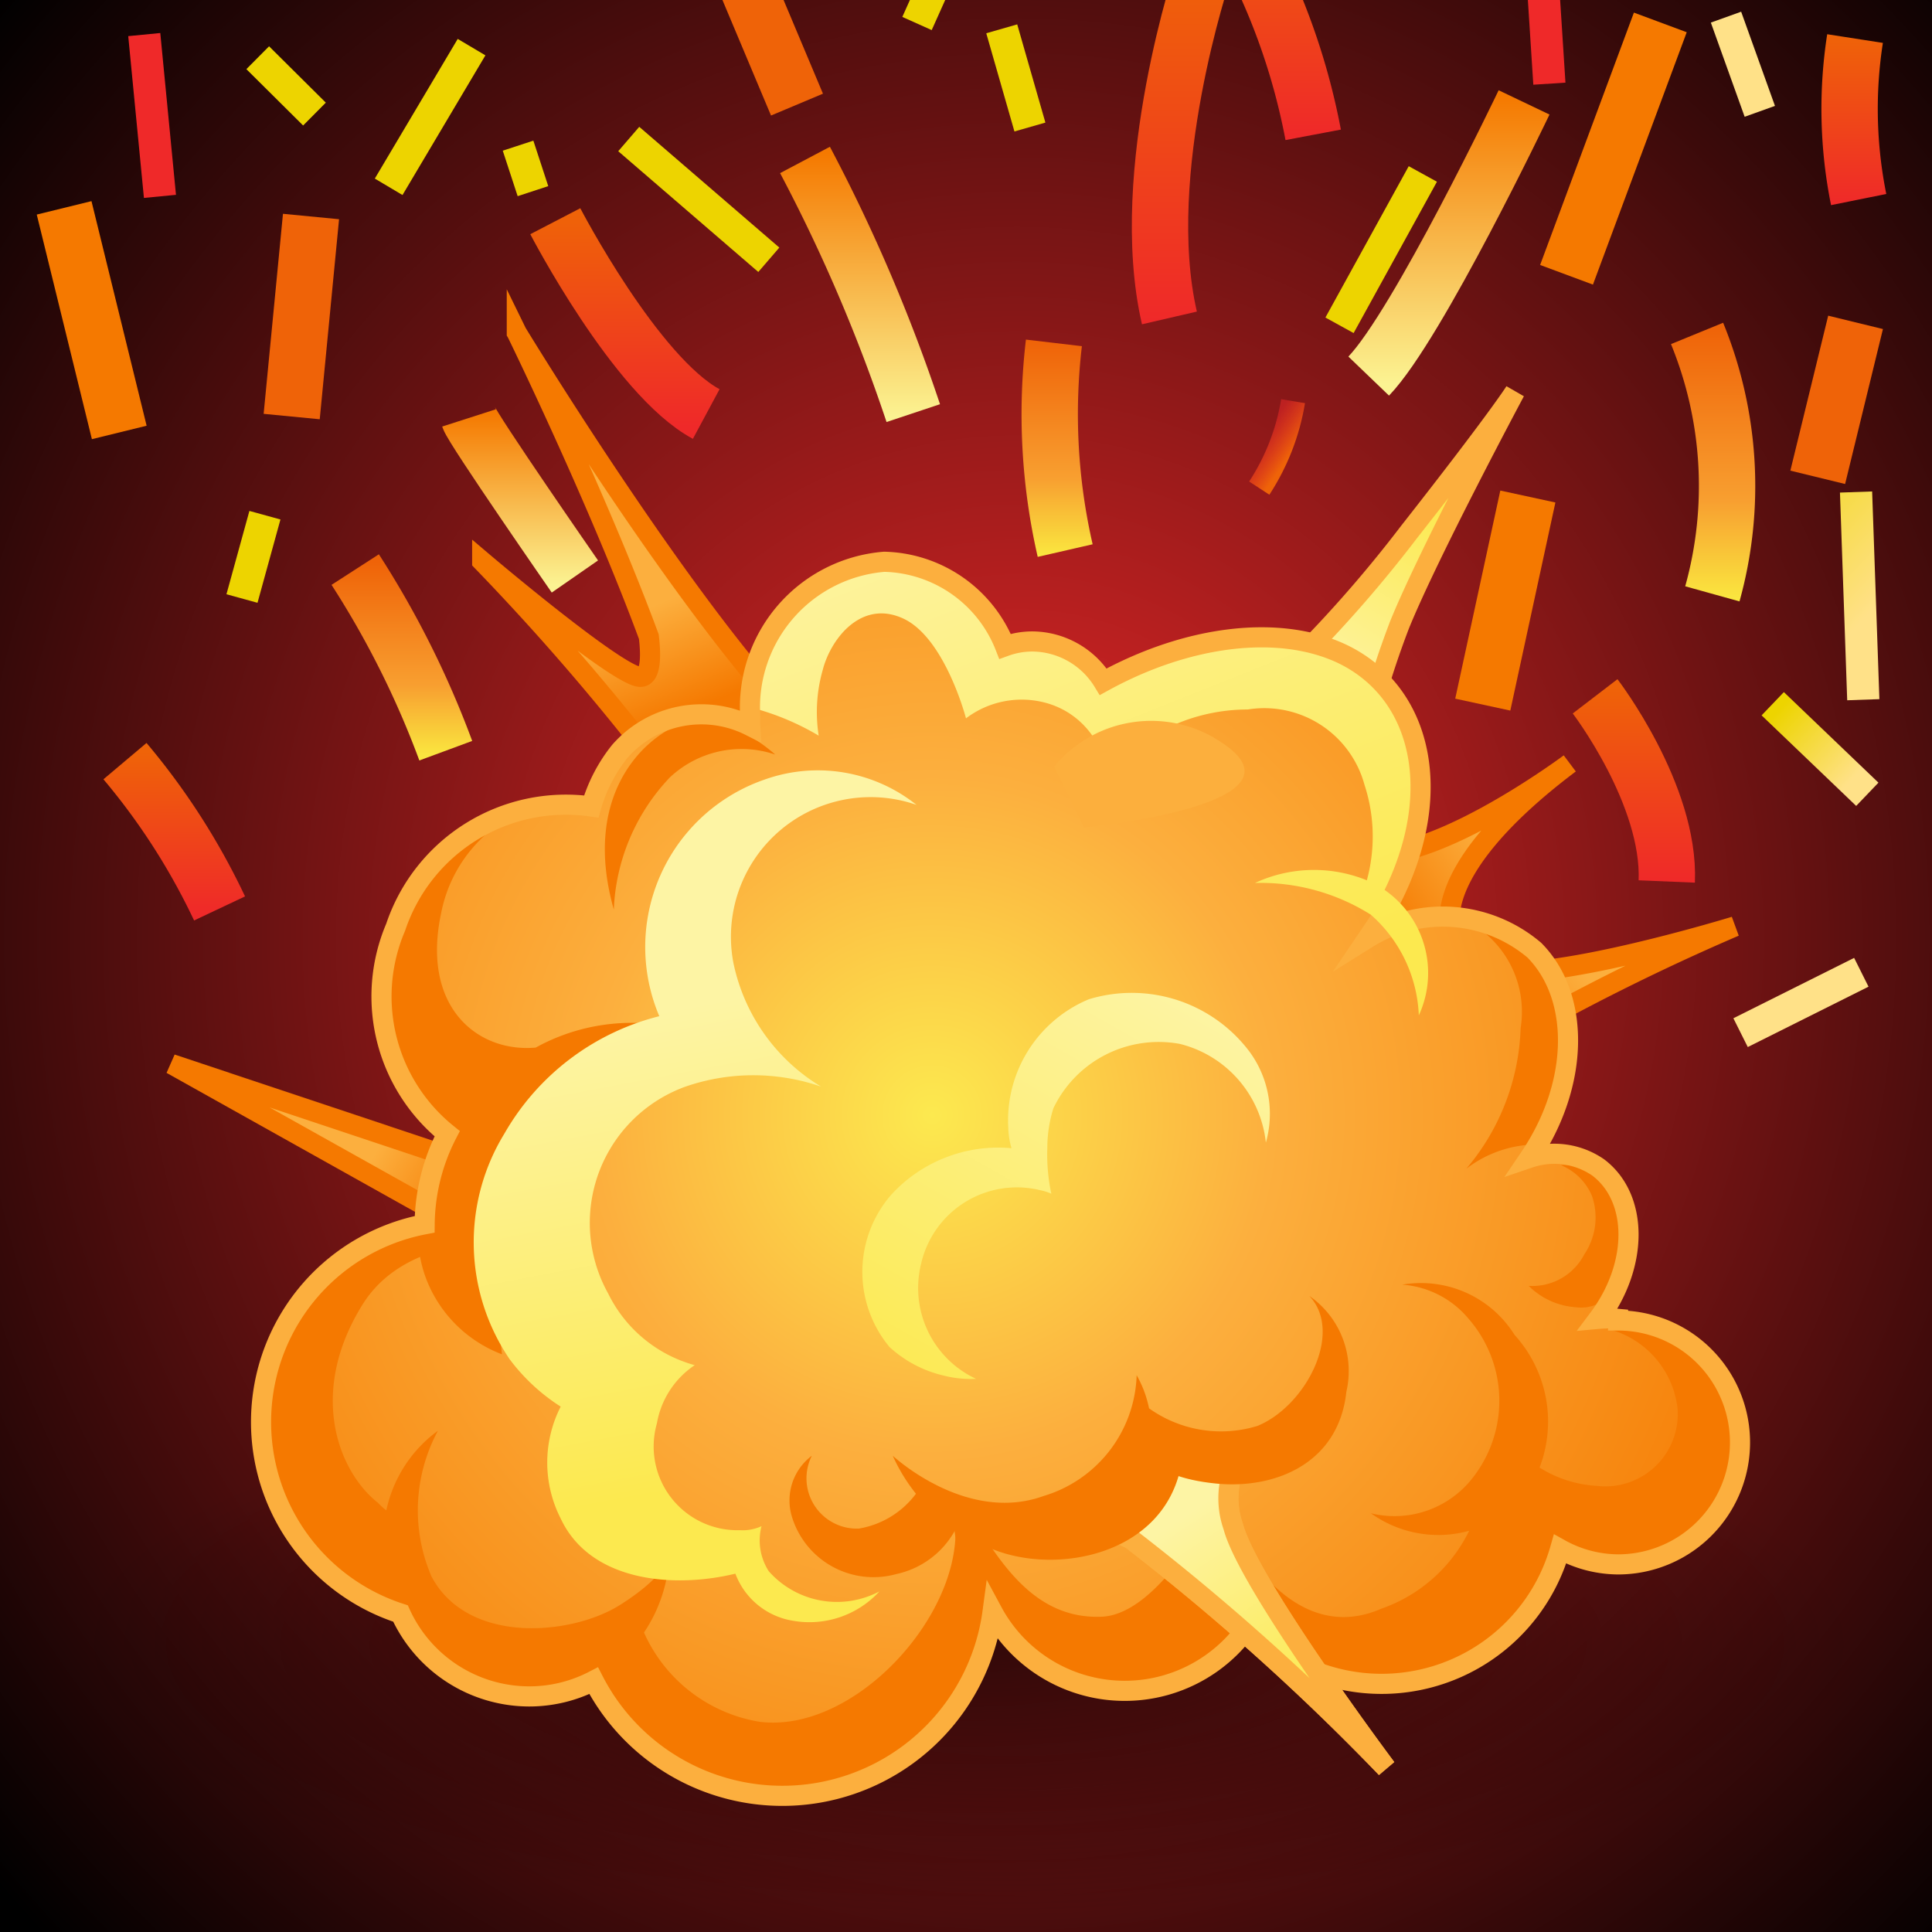 <?xml version="1.0" encoding="UTF-8" standalone="no"?>
<svg
   viewBox="0 0 48 48"
   version="1.1"
   id="svg8036"
   sodipodi:docname="explosion_with_sparks.svg"
   inkscape:version="1.1 (c68e22c387, 2021-05-23)"
   xmlns:inkscape="http://www.inkscape.org/namespaces/inkscape"
   xmlns:sodipodi="http://sodipodi.sourceforge.net/DTD/sodipodi-0.dtd"
   xmlns:xlink="http://www.w3.org/1999/xlink"
   xmlns="http://www.w3.org/2000/svg"
   xmlns:svg="http://www.w3.org/2000/svg"
   xmlns:rdf="http://www.w3.org/1999/02/22-rdf-syntax-ns#"
   xmlns:cc="http://creativecommons.org/ns#"
   xmlns:dc="http://purl.org/dc/elements/1.1/">
  <rect x="0" y="0" width="48" height="48" fill="#333333" stroke="none"/>
  <sodipodi:namedview
     id="namedview8038"
     pagecolor="#ffffff"
     bordercolor="#666666"
     borderopacity="1.0"
     inkscape:pageshadow="2"
     inkscape:pageopacity="0.0"
     inkscape:pagecheckerboard="0"
     showgrid="false"
     inkscape:snap-global="false"
     inkscape:zoom="15.6875"
     inkscape:cx="24.25498"
     inkscape:cy="23.74502"
     inkscape:window-width="2560"
     inkscape:window-height="1377"
     inkscape:window-x="-8"
     inkscape:window-y="-8"
     inkscape:window-maximized="1"
     inkscape:current-layer="svg8036" />
  <defs
     id="defs7912">
    <linearGradient
       inkscape:collect="always"
       id="linearGradient8958">
      <stop
         style="stop-color:#000000;stop-opacity:0.585"
         offset="0"
         id="stop8954" />
      <stop
         style="stop-color:#000000;stop-opacity:0;"
         offset="1"
         id="stop8956" />
    </linearGradient>
    <style
       id="style7878">.cls-1{fill:url(#radial-gradient);}.cls-2{fill:url(#linear-gradient);}.cls-13,.cls-14,.cls-3{fill:none;}.cls-13,.cls-3{stroke:#f57900;}.cls-14,.cls-17,.cls-18,.cls-3,.cls-5{stroke-miterlimit:10;stroke-width:0.5px;}.cls-4{fill:#fcaf3d;}.cls-14,.cls-17,.cls-18,.cls-5{stroke:#fcaf3e;}.cls-5{fill:url(#linear-gradient-2);}.cls-6{fill:url(#linear-gradient-3);}.cls-7{fill:#f57900;}.cls-8{fill:url(#linear-gradient-4);}.cls-9{fill:url(#radial-gradient-2);}.cls-10{fill:url(#linear-gradient-5);}.cls-11{fill:url(#linear-gradient-6);}.cls-12,.cls-17{fill:#fce94f;}.cls-13{stroke-linecap:round;stroke-linejoin:round;stroke-width:0.35px;}.cls-15{fill:url(#linear-gradient-7);}.cls-16{fill:url(#linear-gradient-8);}.cls-18{fill:url(#linear-gradient-9);}.cls-19{fill:url(#linear-gradient-10);}</style>
    <radialGradient
       id="radial-gradient"
       cx="31.19"
       cy="-31.04"
       r="19.3"
       gradientTransform="matrix(1.2,0,0,0.4,-13.29,52.44)"
       gradientUnits="userSpaceOnUse">
      <stop
         offset="0.03"
         stop-color="#2c2c2c"
         stop-opacity="0.5"
         id="stop7880" />
    </radialGradient>
    <linearGradient
       id="linear-gradient"
       x1="16.3"
       y1="11.16"
       x2="17.97"
       y2="15.16"
       gradientUnits="userSpaceOnUse">
      <stop
         offset="0.36"
         stop-color="#fcaf3e"
         id="stop7887" />
      <stop
         offset="1"
         stop-color="#f57900"
         id="stop7889" />
    </linearGradient>
    <linearGradient
       id="linear-gradient-2"
       x1="33.13"
       y1="14.91"
       x2="35.9"
       y2="10.47"
       gradientUnits="userSpaceOnUse">
      <stop
         offset="0"
         stop-color="#fdf4a4"
         id="stop7892" />
      <stop
         offset="1"
         stop-color="#fce94f"
         id="stop7894" />
    </linearGradient>
    <linearGradient
       id="linear-gradient-3"
       x1="39.63"
       y1="19.1"
       x2="35.34"
       y2="22.08"
       xlink:href="#linear-gradient" />
    <linearGradient
       id="linear-gradient-4"
       x1="8.18"
       y1="25.31"
       x2="11.96"
       y2="27.5"
       xlink:href="#linear-gradient" />
    <radialGradient
       id="radial-gradient-2"
       cx="23.16"
       cy="25.54"
       r="23.43"
       gradientUnits="userSpaceOnUse">
      <stop
         offset="0"
         stop-color="#fce94f"
         id="stop7899" />
      <stop
         offset="0.36"
         stop-color="#fcaf3e"
         id="stop7901" />
      <stop
         offset="1"
         stop-color="#f57900"
         id="stop7903" />
    </radialGradient>
    <linearGradient
       id="linear-gradient-5"
       x1="21.19"
       y1="10.28"
       x2="26.78"
       y2="24.34"
       xlink:href="#linear-gradient-2" />
    <linearGradient
       id="linear-gradient-6"
       x1="28.08"
       y1="7.55"
       x2="33.67"
       y2="21.6"
       xlink:href="#linear-gradient-2" />
    <linearGradient
       id="linear-gradient-7"
       x1="29.33"
       y1="22.31"
       x2="23.15"
       y2="33.27"
       xlink:href="#linear-gradient-2" />
    <linearGradient
       id="linear-gradient-8"
       x1="17.14"
       y1="22.82"
       x2="19.33"
       y2="34.38"
       xlink:href="#linear-gradient-2" />
    <linearGradient
       id="linear-gradient-9"
       x1="29.32"
       y1="35.57"
       x2="32.35"
       y2="40.24"
       xlink:href="#linear-gradient-2" />
    <linearGradient
       id="linear-gradient-10"
       x1="28.13"
       y1="7.53"
       x2="33.71"
       y2="21.59"
       xlink:href="#linear-gradient-2" />
    <linearGradient
       inkscape:collect="always"
       xlink:href="#linear-gradient"
       id="linearGradient8097"
       gradientUnits="userSpaceOnUse"
       x1="16.3"
       y1="11.16"
       x2="17.97"
       y2="15.16" />
    <linearGradient
       inkscape:collect="always"
       xlink:href="#linear-gradient-2"
       id="linearGradient8099"
       gradientUnits="userSpaceOnUse"
       x1="33.13"
       y1="14.91"
       x2="35.9"
       y2="10.47" />
    <radialGradient
       inkscape:collect="always"
       xlink:href="#linearGradient8958"
       id="radialGradient8960"
       cx="24"
       cy="40.08"
       fx="24"
       fy="40.08"
       r="22.17"
       gradientTransform="matrix(1,0,0,0.335,0,26.666)"
       gradientUnits="userSpaceOnUse" />
    <linearGradient
       inkscape:collect="always"
       xlink:href="#linear-gradient-49"
       id="linearGradient25564"
       gradientUnits="userSpaceOnUse"
       gradientTransform="rotate(-22.78,14.228,19.886)"
       x1="12.51"
       y1="23.57"
       x2="12.51"
       y2="16.88" />
    <linearGradient
       id="linear-gradient-49"
       x1="12.51"
       y1="23.57"
       x2="12.51"
       y2="16.88"
       gradientTransform="rotate(-22.78,14.228,19.886)"
       gradientUnits="userSpaceOnUse">
      <stop
         offset="0"
         stop-color="#ef2929"
         id="stop23749" />
      <stop
         offset="1"
         stop-color="#ef6308"
         id="stop23751" />
    </linearGradient>
    <linearGradient
       id="linear-gradient-57"
       x1="7.75"
       y1="28.74"
       x2="7.75"
       y2="27.05"
       xlink:href="#linear-gradient-51" />
    <linearGradient
       id="linear-gradient-51"
       x1="3.94"
       y1="12.33"
       x2="3.94"
       y2="7.35"
       gradientTransform="rotate(-47,4.75,7.001)"
       gradientUnits="userSpaceOnUse">
      <stop
         offset="0.01"
         stop-color="#ffe188"
         id="stop23759" />
      <stop
         offset="1"
         stop-color="#edd400"
         id="stop23761" />
    </linearGradient>
    <linearGradient
       id="linear-gradient-58"
       x1="13.88"
       y1="34.91"
       x2="13.88"
       y2="33.66"
       xlink:href="#linear-gradient-51" />
    <linearGradient
       id="linear-gradient-59"
       x1="5.92"
       y1="43.3"
       x2="5.92"
       y2="41.13"
       xlink:href="#linear-gradient-51" />
    <linearGradient
       id="linear-gradient-65"
       x1="24.22"
       y1="26.43"
       x2="24.22"
       y2="22.7"
       xlink:href="#linear-gradient-51" />
    <linearGradient
       id="linear-gradient-66"
       x1="24.7"
       y1="28.59"
       x2="24.7"
       y2="26.04"
       gradientTransform="rotate(-13.78,24.699,27.334)"
       xlink:href="#linear-gradient-51" />
    <linearGradient
       id="linear-gradient-67"
       x1="20.23"
       y1="32.88"
       x2="20.23"
       y2="29.58"
       xlink:href="#linear-gradient-51" />
    <linearGradient
       id="linear-gradient-70"
       x1="35.76"
       y1="39.84"
       x2="35.76"
       y2="36.17"
       gradientTransform="matrix(-0.81,0.59,-0.59,-0.81,56.46,32.73)"
       xlink:href="#linear-gradient-49" />
    <linearGradient
       id="linear-gradient-78"
       x1="22.91"
       y1="45.03"
       x2="22.91"
       y2="41.08"
       xlink:href="#linear-gradient-51" />
    <linearGradient
       id="linear-gradient-79"
       x1="17.27"
       y1="47.65"
       x2="17.27"
       y2="45.79"
       xlink:href="#linear-gradient-51" />
    <linearGradient
       id="linear-gradient-80"
       x1="44.07"
       y1="25.01"
       x2="44.07"
       y2="22.53"
       xlink:href="#linear-gradient-51" />
    <linearGradient
       id="linear-gradient-82"
       x1="46.84"
       y1="43.16"
       x2="46.84"
       y2="37.98"
       xlink:href="#linear-gradient-51" />
    <linearGradient
       id="linear-gradient-83"
       x1="45.86"
       y1="45.64"
       x2="45.86"
       y2="43.1"
       xlink:href="#linear-gradient-51" />
    <linearGradient
       id="linear-gradient-86"
       x1="2.91"
       y1="36.31"
       x2="2.91"
       y2="31.13"
       gradientTransform="rotate(19.88,2.91,33.72)"
       xlink:href="#linear-gradient-50" />
    <linearGradient
       id="linear-gradient-50"
       x1="23"
       y1="20.36"
       x2="23"
       y2="13.68"
       gradientTransform="matrix(0.94,0.35,-0.35,0.94,6.62,-9.36)"
       gradientUnits="userSpaceOnUse">
      <stop
         offset="0"
         stop-color="#fbf392"
         id="stop23754" />
      <stop
         offset="1"
         stop-color="#f57900"
         id="stop23756" />
    </linearGradient>
    <linearGradient
       id="linear-gradient-88"
       x1="16.78"
       y1="42.51"
       x2="16.78"
       y2="38.25"
       xlink:href="#linear-gradient-50"
       gradientTransform="translate(-3.837,-27.987)" />
    <linearGradient
       id="linear-gradient-96"
       x1="35.1"
       y1="34.2"
       x2="35.1"
       y2="27.05"
       xlink:href="#linear-gradient-50"
       gradientTransform="translate(0.865,-24.656)" />
    <linearGradient
       id="linear-gradient-98"
       x1="10.68"
       y1="47.51"
       x2="10.68"
       y2="43.49"
       xlink:href="#linear-gradient-49"
       gradientTransform="translate(-6.375,-24.81)" />
    <linearGradient
       id="linear-gradient-99"
       x1="11.76"
       y1="45.42"
       x2="11.76"
       y2="40.61"
       xlink:href="#linear-gradient-54"
       gradientTransform="translate(-1.785,-26.659)" />
    <linearGradient
       id="linear-gradient-54"
       x1="10.78"
       y1="5.88"
       x2="12.27"
       y2="5.88"
       gradientTransform="rotate(-165.32,11.523,5.876)"
       gradientUnits="userSpaceOnUse">
      <stop
         offset="0"
         stop-color="#fae63f"
         id="stop23766" />
      <stop
         offset="0.36"
         stop-color="#f89f30"
         id="stop23768" />
      <stop
         offset="1"
         stop-color="#ef6308"
         id="stop23770" />
    </linearGradient>
    <linearGradient
       id="linear-gradient-100"
       x1="28.24"
       y1="41.85"
       x2="28.24"
       y2="36.54"
       xlink:href="#linear-gradient-54"
       gradientTransform="translate(-1.976,-28.061)" />
    <linearGradient
       id="linear-gradient-101"
       x1="26.08"
       y1="46.82"
       x2="26.08"
       y2="41.16"
       xlink:href="#linear-gradient-49"
       gradientTransform="translate(2.295,-39.981)" />
    <linearGradient
       id="linear-gradient-102"
       x1="31.84"
       y1="39.1"
       x2="31.84"
       y2="30.27"
       xlink:href="#linear-gradient-49"
       gradientTransform="translate(-2.486,-31.121)" />
    <linearGradient
       id="linear-gradient-103"
       x1="43.2"
       y1="40.63"
       x2="43.2"
       y2="33.9"
       xlink:href="#linear-gradient-54"
       gradientTransform="translate(-0.637,-25.766)" />
    <linearGradient
       id="linear-gradient-104"
       x1="41.58"
       y1="45.7"
       x2="41.58"
       y2="40.87"
       xlink:href="#linear-gradient-49"
       gradientTransform="translate(-1.02,-23.79)" />
    <linearGradient
       id="linear-gradient-106"
       x1="39.05"
       y1="47.37"
       x2="39.05"
       y2="43.35"
       xlink:href="#linear-gradient-54" />
    <linearGradient
       id="linear-gradient-107"
       x1="31.38"
       y1="25.73"
       x2="31.38"
       y2="19.78"
       xlink:href="#linear-gradient-49"
       gradientTransform="translate(0.146,-22.37)" />
    <linearGradient
       id="linear-gradient-108"
       x1="24.52"
       y1="34.45"
       x2="24.52"
       y2="29.19"
       xlink:href="#linear-gradient-49"
       gradientTransform="translate(-8.924,-23.854)" />
    <linearGradient
       id="linear-gradient-110"
       x1="46.43"
       y1="32.83"
       x2="46.43"
       y2="28.64"
       xlink:href="#linear-gradient-49"
       gradientTransform="translate(-0.382,-27.742)" />
    <linearGradient
       id="linear-gradient-111"
       x1="12.95"
       y1="45.21"
       x2="12.95"
       y2="45.05"
       gradientUnits="userSpaceOnUse"
       gradientTransform="translate(-0.637,-25.766)">
      <stop
         offset="0"
         stop-color="#ef2929"
         stop-opacity="0.1"
         id="stop23829" />
      <stop
         offset="1"
         stop-color="#f57900"
         id="stop23831" />
    </linearGradient>
    <linearGradient
       id="linear-gradient-26"
       x1="30.46"
       y1="-1.03"
       x2="31.3"
       y2="-1.03"
       gradientTransform="rotate(34.73,12.033,6.359)"
       xlink:href="#linear-gradient-4-7" />
    <linearGradient
       id="linear-gradient-4-7"
       x1="19.23"
       y1="25.09"
       x2="20.06"
       y2="25.09"
       gradientUnits="userSpaceOnUse">
      <stop
         offset="0"
         stop-color="#ef2929"
         stop-opacity="0.5"
         id="stop23700" />
      <stop
         offset="1"
         stop-color="#ef6308"
         id="stop23702" />
    </linearGradient>
    <linearGradient
       inkscape:collect="always"
       xlink:href="#linear-gradient-50"
       id="linearGradient25566"
       gradientUnits="userSpaceOnUse"
       gradientTransform="matrix(0.94,0.35,-0.35,0.94,6.62,-9.36)"
       x1="23"
       y1="20.36"
       x2="23"
       y2="13.68" />
    <linearGradient
       inkscape:collect="always"
       xlink:href="#linear-gradient-54"
       id="linearGradient25570"
       gradientUnits="userSpaceOnUse"
       gradientTransform="rotate(-165.32,11.523,5.876)"
       x1="10.78"
       y1="5.88"
       x2="12.27"
       y2="5.88" />
    <linearGradient
       id="linear-gradient-68"
       x1="16.9"
       y1="19.51"
       x2="16.9"
       y2="15.83"
       xlink:href="#linear-gradient-51" />
    <linearGradient
       id="linear-gradient-72"
       x1="13.3"
       y1="29.15"
       x2="13.3"
       y2="25.47"
       gradientTransform="rotate(145.67,20.289,25.119)"
       xlink:href="#linear-gradient-49" />
    <linearGradient
       id="linear-gradient-84"
       x1="37.83"
       y1="20.04"
       x2="37.83"
       y2="14.73"
       xlink:href="#linear-gradient-50" />
    <linearGradient
       id="linear-gradient-91"
       x1="19.68"
       y1="7.21"
       x2="19.68"
       y2="0.65"
       xlink:href="#linear-gradient-50"
       gradientTransform="translate(1.69,3.154)" />
    <radialGradient
       inkscape:collect="always"
       xlink:href="#radial-gradient-8"
       id="radialGradient2539"
       cx="24.729"
       cy="31.295"
       fx="24.729"
       fy="31.295"
       r="24"
       gradientUnits="userSpaceOnUse"
       gradientTransform="matrix(1.409,0.011,-0.011,1.475,-9.246,-23.096)" />
    <radialGradient
       id="radial-gradient-8"
       cx="22.586"
       cy="47.838"
       r="40.49"
       gradientUnits="userSpaceOnUse"
       fx="22.586"
       fy="47.838">
      <stop
         offset="0"
         stop-color="#ef2929"
         id="stop23688" />
      <stop
         offset="1"
         id="stop23690" />
    </radialGradient>
  </defs>
  <title
     id="title7914">6-Explosion</title>
  <rect
     class="cls-2"
     width="48"
     height="48"
     id="rect23839"
     x="0"
     y="0"
     style="fill:url(#radialGradient2539);fill-opacity:1" />
  <g
     id="shadow"
     transform="matrix(1,0,0,0.897,0,4.897)"
     style="stroke-width:1.056">
    <path
       id="ellipse7916"
       class="cls-1"
       d="m 46.17,40.08 a 22.17,7.42 0 0 1 -22.17,7.42 22.17,7.42 0 0 1 -22.17,-7.42 22.17,7.42 0 0 1 22.17,-7.42 22.17,7.42 0 0 1 22.17,7.42 z"
       style="fill:url(#radialGradient8960);fill-opacity:1" />
  </g>
  <g
     id="g8511"
     transform="translate(0,2.167)">
    <path
       class="cls-2"
       d="m 12.84,6.1 c 0,0 2,4.09 3.28,7.55 0.06,0.5 0.05,1 -0.21,1 -0.55,0 -3.93,-2.87 -3.93,-2.87 a 59.4,59.4 0 0 1 5.08,6 v 0.19 l 7,0.75 A 9.15,9.15 0 0 1 20.48,16.47 C 17.64,14 12.84,6.1 12.84,6.1 Z"
       id="path7919"
       style="fill:url(#linearGradient8097)" />
    <path
       class="cls-3"
       d="m 12.84,6.1 c 0,0 2,4.09 3.28,7.55 0.06,0.5 0.05,1 -0.21,1 -0.55,0 -3.93,-2.87 -3.93,-2.87 a 59.4,59.4 0 0 1 5.08,6 v 0.19 l 7,0.75 A 9.15,9.15 0 0 1 20.48,16.47 C 17.64,14 12.84,6.1 12.84,6.1 Z"
       id="path7921" />
    <path
       class="cls-4"
       d="m 24.44,18.73 h -0.4 a 1.22,1.22 0 0 0 0.4,0 z"
       id="path7923" />
    <path
       class="cls-4"
       d="M 30.9,15.49 A 31.81,31.81 0 0 0 35,11.06 c 2.23,-2.84 2.64,-3.5 2.64,-3.5 0,0 -2.14,4 -2.87,5.8 A 22.37,22.37 0 0 0 33.72,17"
       id="path7925" />
    <path
       class="cls-5"
       d="M 30.9,15.49 A 31.81,31.81 0 0 0 35,11.06 c 2.23,-2.84 2.64,-3.5 2.64,-3.5 0,0 -2.14,4 -2.87,5.8 A 22.37,22.37 0 0 0 33.72,17"
       id="path7927"
       style="fill:url(#linearGradient8099)" />
    <path
       class="cls-6"
       d="m 30.45,19.93 a 68.94,68.94 0 0 0 1.82,9.84 c 0,0 -0.59,-2.29 2.77,-4.64 a 55.47,55.47 0 0 1 8.06,-4.28 c 0,0 -4.73,1.45 -6.1,1.07 -1.37,-0.38 -1.81,-2.25 2,-5.12 0,0 -3.79,2.83 -5.4,2.16 a 0.57,0.57 0 0 1 -0.32,-0.37"
       id="path7929"
       style="fill:url(#linear-gradient-3)" />
    <path
       class="cls-3"
       d="m 30.45,19.93 a 68.94,68.94 0 0 0 1.82,9.84 c 0,0 -0.59,-2.29 2.77,-4.64 a 55.47,55.47 0 0 1 8.06,-4.28 c 0,0 -4.73,1.45 -6.1,1.07 -1.37,-0.38 -1.81,-2.25 2,-5.12 0,0 -3.79,2.83 -5.4,2.16 a 0.57,0.57 0 0 1 -0.32,-0.37"
       id="path7931" />
    <polyline
       class="cls-8"
       points="14.24 27.6 4.26 24.27 14.95 30.25"
       id="polyline7937"
       style="fill:url(#linear-gradient-4)" />
    <polyline
       class="cls-3"
       points="14.24 27.6 4.26 24.27 14.95 30.25"
       id="polyline7939" />
    <path
       class="cls-9"
       d="m 40.2,30.6 a 2.72,2.72 0 0 0 -0.49,0 v 0 c 1,-1.33 1,-3 0,-3.76 A 1.92,1.92 0 0 0 38,26.6 c 1.24,-1.83 1.27,-4 0.12,-5.16 a 3.52,3.52 0 0 0 -4.14,-0.3 l 0.23,-0.34 c 1.78,-2.86 1.28,-5.69 -0.86,-6.72 -1.56,-0.74 -3.83,-0.47 -5.94,0.69 a 2.08,2.08 0 0 0 -1.78,-1 2,2 0 0 0 -0.66,0.12 3.31,3.31 0 0 0 -3,-2.1 3.63,3.63 0 0 0 -3.33,3.86 1.7,1.7 0 0 0 0,0.22 2.69,2.69 0 0 0 -3.24,0.63 3.92,3.92 0 0 0 -0.71,1.37 4.46,4.46 0 0 0 -4.86,3 4.38,4.38 0 0 0 1.28,5.13 5,5 0 0 0 -0.56,2.25 5,5 0 0 0 -0.6,9.67 3.52,3.52 0 0 0 3.19,2.06 3.48,3.48 0 0 0 1.61,-0.39 5.27,5.27 0 0 0 9.91,-1.71 3.73,3.73 0 0 0 6.34,0.37 4.61,4.61 0 0 0 7.76,-1.93 3,3 0 0 0 1.44,0.38 3.03,3.03 0 0 0 0,-6.06 z"
       id="path7941"
       style="fill:url(#radial-gradient-2)" />
    <path
       class="cls-7"
       d="m 39.55,27.54 a 1.64,1.64 0 0 1 -0.19,1.46 1.45,1.45 0 0 1 -1.38,0.78 1.83,1.83 0 0 0 1.16,0.53 c 0.83,0.11 1.35,-0.75 1.32,-1.68 -0.03,-0.93 -0.74,-1.91 -1.68,-1.85 a 1.43,1.43 0 0 1 0.77,0.76 z"
       id="path7943" />
    <path
       class="cls-7"
       d="m 19.26,16.58 c 0,0 -1.29,-1.19 -2.34,-0.77 -1.05,0.42 -2.44,1.9 -1.67,4.62 a 5.06,5.06 0 0 1 1.39,-3.28 2.6,2.6 0 0 1 2.62,-0.57 z"
       id="path7945" />
    <path
       class="cls-10"
       d="m 20.56,12.1 a 2.93,2.93 0 0 1 2.8,0 4.84,4.84 0 0 1 1.58,1.7 3.42,3.42 0 0 1 1.47,0.05 2.23,2.23 0 0 1 1.13,1 l 0.59,1.78 -0.7,0.1 A 2.06,2.06 0 0 0 26,15.3 2.29,2.29 0 0 0 24,15.68 c 0,0 -0.52,-2 -1.56,-2.48 -1.04,-0.48 -1.8,0.5 -2,1.28 a 3.81,3.81 0 0 0 -0.1,1.63 6.43,6.43 0 0 0 -1.57,-0.67 c 0,0 0.14,-2.39 1.79,-3.34 z"
       id="path7947"
       style="fill:url(#linear-gradient-5)" />
    <path
       class="cls-11"
       d="m 35.22,18.73 -0.57,1.49 -0.28,0.39 v 0 C 34.45,20.13 33.9,20.43 33.9,19.9 a 4.13,4.13 0 0 0 0,-2.57 2.58,2.58 0 0 0 -2.9,-1.87 4.58,4.58 0 0 0 -3,1.12 l -0.68,-1.82 a 7.83,7.83 0 0 1 4.54,-1.25 3.53,3.53 0 0 1 3.37,2.63 7,7 0 0 1 -0.01,2.59 z"
       id="path7949"
       style="fill:url(#linear-gradient-6)" />
    <path
       class="cls-7"
       d="m 36.47,20.73 a 2.68,2.68 0 0 1 1.86,1.19 4.38,4.38 0 0 1 0.39,3.35 2.55,2.55 0 0 1 -0.39,1 2.9,2.9 0 0 0 -1.9,0.6 5.68,5.68 0 0 0 1.35,-3.5 2.54,2.54 0 0 0 -1.31,-2.64 z"
       id="path7951" />
    <path
       class="cls-7"
       d="m 37.19,35.77 0.49,-1.94 a 3,3 0 0 0 2,0.92 1.8,1.8 0 0 0 2,-1.91 2.31,2.31 0 0 0 -2.37,-2.06 3.18,3.18 0 0 1 2.94,0.46 3,3 0 0 1 0.94,3.37 3,3 0 0 1 -2.19,2.12 5.39,5.39 0 0 1 -3.81,-0.96 z"
       id="path7953" />
    <path
       class="cls-7"
       d="m 23.71,35.82 a 4.58,4.58 0 0 0 1.48,2.87 3.91,3.91 0 0 0 3.49,1.12 3.8,3.8 0 0 0 2.32,-1.39 5.16,5.16 0 0 0 2.94,1.27 4.81,4.81 0 0 0 3.63,-1.32 7.28,7.28 0 0 0 1.22,-2.09 L 36.84,34.8 a 3.83,3.83 0 0 1 -2.52,3 c -2.58,1.13 -4.08,-2.7 -4.08,-2.7 0,0 -1.39,2.84 -2.87,2.9 -1.48,0.06 -2.32,-1.05 -3,-2.12"
       id="path7955" />
    <path
       class="cls-7"
       d="m 13.34,25.43 a 5,5 0 0 1 3.21,-2.11 4.94,4.94 0 0 0 -3.24,0.54 c -1.44,0.13 -2.85,-1 -2.35,-3.34 a 3.52,3.52 0 0 1 2.31,-2.66 4.64,4.64 0 0 0 -3.37,3 4.38,4.38 0 0 0 1.21,5.14 5,5 0 0 0 -0.55,2.17 v 0 0.08 a 3.29,3.29 0 0 0 -0.43,0.09 v 0 A 5,5 0 0 0 10,37.88 3.35,3.35 0 0 0 10.45,38.6 h 0.16 L 10.28,35.71 A 2,2 0 0 1 9.39,35.17 c -1,-0.79 -1.74,-2.75 -0.38,-4.93 1.36,-2.18 5,-1.46 5,-1.46 a 4.88,4.88 0 0 0 -1.74,-0.64 c -0.11,-0.65 0.25,-1.3 1.07,-2.71 z"
       id="path7957" />
    <path
       class="cls-7"
       d="m 10.5,27.66 a 3.13,3.13 0 0 0 0.11,2 3.25,3.25 0 0 0 1.86,1.82 l -0.42,-4.17"
       id="path7959" />
    <path
       class="cls-7"
       d="m 16.63,36.48 a 3.72,3.72 0 0 1 -1.88,3.07 l -0.19,0.09 v 0 a 3.4,3.4 0 0 1 -0.34,0.12 v 0 l -0.34,0.09 -0.48,0.08 v 0 A 3.2,3.2 0 0 1 9.9,38.05 1.78,1.78 0 0 1 9.77,37.8 3.77,3.77 0 0 1 9.57,35.51 3.29,3.29 0 0 1 10.88,33.38 4.16,4.16 0 0 0 10.72,37 c 0.91,1.71 3.49,1.46 4.68,0.71 1.19,-0.75 1.23,-1.23 1.23,-1.23 z"
       id="path7961" />
    <path
       class="cls-7"
       d="m 25.08,38.44 a 4,4 0 0 1 -0.42,-0.6 5.27,5.27 0 0 1 -9.91,1.71 l -0.32,0.14 a 3,3 0 0 1 0,-0.79 l 1.44,-0.84 a 3.82,3.82 0 0 0 3,2.55 c 2.3,0.29 4.92,-2.51 4.87,-4.79 L 24.87,38 a 2.58,2.58 0 0 1 0.21,0.44 z"
       id="path7963" />
    <path
       class="cls-14"
       d="m 40.2,30.6 a 2.72,2.72 0 0 0 -0.49,0 v 0 c 1,-1.33 1,-3 0,-3.76 A 1.92,1.92 0 0 0 38,26.6 c 1.24,-1.83 1.27,-4 0.12,-5.16 a 3.52,3.52 0 0 0 -4.14,-0.3 l 0.23,-0.34 c 1.78,-2.86 1.28,-5.69 -0.86,-6.72 -1.56,-0.74 -3.83,-0.47 -5.94,0.69 a 2.08,2.08 0 0 0 -1.78,-1 2,2 0 0 0 -0.66,0.12 3.31,3.31 0 0 0 -3,-2.1 3.63,3.63 0 0 0 -3.33,3.86 1.7,1.7 0 0 0 0,0.22 2.69,2.69 0 0 0 -3.24,0.63 3.92,3.92 0 0 0 -0.71,1.37 4.46,4.46 0 0 0 -4.86,3 4.38,4.38 0 0 0 1.28,5.13 5,5 0 0 0 -0.56,2.25 5,5 0 0 0 -0.6,9.67 3.52,3.52 0 0 0 3.19,2.06 3.48,3.48 0 0 0 1.61,-0.39 5.27,5.27 0 0 0 9.91,-1.71 3.73,3.73 0 0 0 6.34,0.37 4.61,4.61 0 0 0 7.76,-1.93 3,3 0 0 0 1.44,0.38 3.03,3.03 0 0 0 0,-6.06 z"
       id="path7989" />
    <path
       class="cls-15"
       d="m 22.13,27.53 a 3.6,3.6 0 0 1 3,-1.17 2,2 0 0 1 -0.08,-0.51 3.26,3.26 0 0 1 2,-3.19 3.66,3.66 0 0 1 4,1.31 2.61,2.61 0 0 1 0.4,2.25 2.84,2.84 0 0 0 -2.13,-2.45 2.9,2.9 0 0 0 -3.15,1.6 3.36,3.36 0 0 0 -0.15,1 4.61,4.61 0 0 0 0.1,1.12 1.4,1.4 0 0 0 -0.29,-0.09 2.44,2.44 0 0 0 -2.95,1.85 2.49,2.49 0 0 0 1.37,2.84 2.69,2.69 0 0 1 -0.8,-0.08 3,3 0 0 1 -1.35,-0.71 v 0 a 2.92,2.92 0 0 1 0.03,-3.77 z"
       id="path7991"
       style="fill:url(#linear-gradient-7)" />
    <path
       class="cls-16"
       d="M 21.85,37.37 A 2.36,2.36 0 0 1 19.7,38.1 1.84,1.84 0 0 1 18.27,36.93 c -1.52,0.37 -3.6,0.21 -4.34,-1.37 a 3.06,3.06 0 0 1 0,-2.78 A 4.82,4.82 0 0 1 12.66,31.6 5.17,5.17 0 0 1 12.53,26 6.16,6.16 0 0 1 16.38,23.08 4.4,4.4 0 0 1 19,17.2 a 3.93,3.93 0 0 1 3.77,0.63 3.47,3.47 0 0 0 -4.55,3.92 4.7,4.7 0 0 0 2.18,3.08 5.16,5.16 0 0 0 -3.37,0 3.6,3.6 0 0 0 -1.92,5.14 3.39,3.39 0 0 0 2.15,1.78 2.19,2.19 0 0 0 -0.94,1.45 2.08,2.08 0 0 0 2.06,2.65 1.12,1.12 0 0 0 0.54,-0.1 1.41,1.41 0 0 0 0.18,1.12 2.26,2.26 0 0 0 2.75,0.5 z"
       id="path7993"
       style="fill:url(#linear-gradient-8)" />
    <path
       class="cls-7"
       d="m 34.06,35.43 a 2.46,2.46 0 0 0 2.42,-0.75 3.1,3.1 0 0 0 0,-4.09 2.36,2.36 0 0 0 -1.64,-0.84 2.74,2.74 0 0 1 2.79,1.25 3.2,3.2 0 0 1 0.2,4.06 2.87,2.87 0 0 1 -3.77,0.37 z"
       id="path7995" />
    <path
       class="cls-17"
       d="m 26.39,35.78 a 2.85,2.85 0 0 1 1.72,0.3 58,58 0 0 1 6.33,5.68 c 0,0 -3.43,-4.58 -3.8,-6 a 2.1,2.1 0 0 1 0.45,-2.14 l -2.68,0.27"
       id="path8007" />
    <path
       class="cls-18"
       d="m 26.39,35.78 a 2.85,2.85 0 0 1 1.72,0.3 58,58 0 0 1 6.33,5.68 c 0,0 -3.43,-4.58 -3.8,-6 a 2.1,2.1 0 0 1 0.45,-2.14 l -2.68,0.27"
       id="path8009"
       style="fill:url(#linear-gradient-9)" />
    <path
       class="cls-7"
       d="m 28.6,33.26 0.74,1 c -0.45,2.27 -3.24,2.74 -4.82,2 A 4.37,4.37 0 0 1 22.18,34 c 0,0 1.82,1.7 3.75,1 a 3.24,3.24 0 0 0 2.31,-3 2.77,2.77 0 0 1 0.36,1.26 z"
       id="path8011" />
    <path
       class="cls-7"
       d="m 28.45,32.75 a 3.08,3.08 0 0 0 2.79,0.51 c 1.2,-0.49 2.15,-2.32 1.29,-3.23 a 2.27,2.27 0 0 1 0.92,2.38 c -0.19,1.79 -1.78,2.43 -3.25,2.28 -1.47,-0.15 -1.7,-0.7 -1.7,-0.7"
       id="path8013" />
    <path
       class="cls-19"
       d="m 34.06,20.56 a 3.52,3.52 0 0 1 1.19,2.5 2.51,2.51 0 0 0 -1.14,-3.29 3.48,3.48 0 0 0 -2.93,0 5.14,5.14 0 0 1 2.88,0.79 z"
       id="path8015"
       style="fill:url(#linear-gradient-10)" />
    <path
       class="cls-4"
       d="m 26.19,16.88 a 3.12,3.12 0 0 1 4.16,-0.6 c 2.37,1.56 -3.42,2.11 -3.42,2.11"
       id="path8017" />
    <path
       class="cls-7"
       d="m 22.85,34.81 a 2.23,2.23 0 0 1 -1.51,1 1.25,1.25 0 0 1 -1.17,-1.81 1.39,1.39 0 0 0 -0.5,1.5 2.12,2.12 0 0 0 2.6,1.44 2.19,2.19 0 0 0 1.61,-1.43"
       id="path8019" />
  </g>
  <line
     class="cls-52"
     x1="17.211"
     y1="-3.561"
     x2="19.801"
     y2="2.599"
     id="line23940"
     style="fill:none;stroke:url(#linearGradient25564);stroke-width:1.4;stroke-miterlimit:10;stroke-dasharray:none" />
  <line
     class="cls-60"
     x1="6.403"
     y1="1.434"
     x2="7.813"
     y2="2.834"
     id="line23956"
     style="fill:none;stroke:url(#linear-gradient-57);stroke-width:0.8;stroke-miterlimit:10;stroke-dasharray:none" />
  <line
     class="cls-61"
     x1="12.871"
     y1="3.619"
     x2="13.241"
     y2="4.749"
     id="line23958"
     style="fill:none;stroke:url(#linear-gradient-58);stroke-width:0.8;stroke-miterlimit:10;stroke-dasharray:none" />
  <line
     class="cls-62"
     x1="6.582"
     y1="12.8"
     x2="6.012"
     y2="14.87"
     id="line23960"
     style="fill:none;stroke:url(#linear-gradient-59);stroke-width:0.8;stroke-miterlimit:10;stroke-dasharray:none" />
  <line
     class="cls-68"
     x1="24.383"
     y1="-2.986"
     x2="22.783"
     y2="0.584"
     id="line23972"
     style="fill:none;stroke:url(#linear-gradient-65);stroke-width:0.8;stroke-miterlimit:10;stroke-dasharray:none" />
  <line
     class="cls-69"
     x1="24.888"
     y1="0.716"
     x2="25.588"
     y2="3.156"
     id="line23974"
     style="fill:none;stroke:url(#linear-gradient-66);stroke-width:0.8;stroke-miterlimit:10;stroke-dasharray:none" />
  <line
     class="cls-70"
     x1="15.621"
     y1="3.454"
     x2="19.101"
     y2="6.454"
     id="line23976"
     style="fill:none;stroke:url(#linear-gradient-67);stroke-width:0.8;stroke-miterlimit:10;stroke-dasharray:none" />
  <line
     class="cls-73"
     x1="3.974"
     y1="4.879"
     x2="3.584"
     y2="0.859"
     id="line23982"
     style="fill:none;stroke:url(#linear-gradient-70);stroke-width:0.8;stroke-miterlimit:10;stroke-dasharray:none" />
  <line
     class="cls-81"
     x1="35.35"
     y1="4.322"
     x2="33.28"
     y2="8.082"
     id="line23998"
     style="fill:none;stroke:url(#linear-gradient-78);stroke-width:0.8;stroke-miterlimit:10;stroke-dasharray:none" />
  <line
     class="cls-82"
     x1="46.244"
     y1="24.156"
     x2="43.244"
     y2="25.656"
     id="line24000"
     style="fill:none;stroke:url(#linear-gradient-79);stroke-width:0.8;stroke-miterlimit:10;stroke-dasharray:none" />
  <line
     class="cls-83"
     x1="42.882"
     y1="0.426"
     x2="43.722"
     y2="2.766"
     id="line24002"
     style="fill:none;stroke:url(#linear-gradient-80);stroke-width:0.8;stroke-miterlimit:10;stroke-dasharray:none" />
  <line
     class="cls-85"
     x1="46.113"
     y1="12.224"
     x2="46.293"
     y2="17.384"
     id="line24006"
     style="fill:none;stroke:url(#linear-gradient-82);stroke-width:0.8;stroke-miterlimit:10;stroke-dasharray:none" />
  <line
     class="cls-86"
     x1="44.043"
     y1="17.484"
     x2="46.393"
     y2="19.734"
     id="line24008"
     style="fill:none;stroke:url(#linear-gradient-83);stroke-width:0.8;stroke-miterlimit:10;stroke-dasharray:none" />
  <line
     class="cls-89"
     x1="1.593"
     y1="5.164"
     x2="2.963"
     y2="10.744"
     id="line24014"
     style="fill:none;stroke:url(#linear-gradient-86);stroke-width:1.4;stroke-miterlimit:10;stroke-dasharray:none" />
  <path
     class="cls-91"
     d="m 11.653,10.383 c 0.09,0.28 2.63,3.94 2.63,3.94"
     id="path24018"
     style="fill:none;stroke:url(#linear-gradient-88);stroke-width:1.4;stroke-miterlimit:10;stroke-dasharray:none" />
  <path
     class="cls-99"
     d="m 37.865,2.544 c 0,0 -2.64,5.53 -3.86,6.8"
     id="path24034"
     style="fill:none;stroke:url(#linear-gradient-96);stroke-width:1.4;stroke-miterlimit:10;stroke-dasharray:none" />
  <path
     class="cls-101"
     d="m 3.105,18.91 a 16.81,16.81 0 0 1 2.35,3.66"
     id="path24038"
     style="fill:none;stroke:url(#linear-gradient-98);stroke-width:1.4;stroke-miterlimit:10;stroke-dasharray:none" />
  <path
     class="cls-102"
     d="m 8.825,14.151 a 23,23 0 0 1 2.25,4.5"
     id="path24040"
     style="fill:none;stroke:url(#linear-gradient-99);stroke-width:1.4;stroke-miterlimit:10;stroke-dasharray:none" />
  <path
     class="cls-103"
     d="m 26.184,8.519 a 15.16,15.16 0 0 0 0.28,5.16"
     id="path24042"
     style="fill:none;stroke:url(#linear-gradient-100);stroke-width:1.4;stroke-miterlimit:10;stroke-dasharray:none" />
  <path
     class="cls-105"
     d="m 29.904,-0.731 c 0,0 -1.69,5 -0.85,8.63"
     id="path24046"
     style="fill:none;stroke:url(#linear-gradient-102);stroke-width:1.4;stroke-miterlimit:10;stroke-dasharray:none" />
  <path
     class="cls-106"
     d="m 42.163,8.284 a 10,10 0 0 1 0.38,6.47"
     id="path24048"
     style="fill:none;stroke:url(#linear-gradient-103);stroke-width:1.4;stroke-miterlimit:10;stroke-dasharray:none" />
  <path
     class="cls-107"
     d="m 39.63,17.3 c 0,0 1.87,2.44 1.78,4.6"
     id="path24050"
     style="fill:none;stroke:url(#linear-gradient-104);stroke-width:1.4;stroke-miterlimit:10;stroke-dasharray:none" />
  <line
     class="cls-109"
     x1="46.101"
     y1="8.009"
     x2="45.161"
     y2="11.859"
     id="line24054"
     style="fill:none;stroke:url(#linear-gradient-106);stroke-width:1.4;stroke-miterlimit:10;stroke-dasharray:none" />
  <path
     class="cls-110"
     d="m 30.376,-2.37 a 16.46,16.46 0 0 1 2.25,5.72"
     id="path24056"
     style="fill:none;stroke:url(#linear-gradient-107);stroke-width:1.4;stroke-miterlimit:10;stroke-dasharray:none" />
  <path
     class="cls-111"
     d="m 13.796,5.496 c 0,0 2,3.85 3.75,4.79"
     id="path24058"
     style="fill:none;stroke:url(#linear-gradient-108);stroke-width:1.4;stroke-miterlimit:10;stroke-dasharray:none" />
  <path
     class="cls-113"
     d="m 46.088,0.958 a 11.38,11.38 0 0 0 0.09,4"
     id="path24062"
     style="fill:none;stroke:url(#linear-gradient-110);stroke-width:1.4;stroke-miterlimit:10;stroke-dasharray:none" />
  <path
     class="cls-114"
     d="m 12.363,19.294 a 1.47,1.47 0 0 1 0,0.16 1.47,1.47 0 0 0 0,-0.16 z"
     id="path24064"
     style="fill:url(#linear-gradient-111);stroke-width:2;stroke-miterlimit:10;stroke-dasharray:none" />
  <path
     class="cls-29"
     d="m 32.126,9.967 a 5.62,5.62 0 0 1 -0.84,2.16"
     id="path23894"
     style="fill:none;stroke:url(#linear-gradient-26);stroke-width:0.6;stroke-miterlimit:10;stroke-dasharray:none" />
  <line
     class="cls-53"
     x1="41.25"
     y1="0.557"
     x2="38.92"
     y2="6.827"
     id="line23942"
     style="fill:none;stroke:url(#linearGradient25566);stroke-width:1.4;stroke-miterlimit:10;stroke-dasharray:none" />
  <line
     class="cls-57"
     x1="7.247"
     y1="10.349"
     x2="7.727"
     y2="5.379"
     id="line23950"
     style="fill:none;stroke:url(#linearGradient25570);stroke-width:1.4;stroke-miterlimit:10;stroke-dasharray:none" />
  <line
     class="cls-71"
     x1="11.716"
     y1="1.171"
     x2="9.656"
     y2="4.641"
     id="line23978"
     style="fill:none;stroke:url(#linear-gradient-68);stroke-width:0.8;stroke-miterlimit:10;stroke-dasharray:none" />
  <line
     class="cls-75"
     x1="38.494"
     y1="2.079"
     x2="38.234"
     y2="-1.961"
     id="line23986"
     style="fill:none;stroke:url(#linear-gradient-72);stroke-width:0.8;stroke-miterlimit:10;stroke-dasharray:none" />
  <line
     class="cls-87"
     x1="37.959"
     y1="12.336"
     x2="36.839"
     y2="17.506"
     id="line24010"
     style="fill:none;stroke:url(#linear-gradient-84);stroke-width:1.4;stroke-miterlimit:10;stroke-dasharray:none" />
  <path
     class="cls-94"
     d="m 20,3.974 a 41.51,41.51 0 0 1 2.69,6.29"
     id="path24024"
     style="fill:none;stroke:url(#linear-gradient-91);stroke-width:1.4;stroke-miterlimit:10;stroke-dasharray:none" />
</svg>
